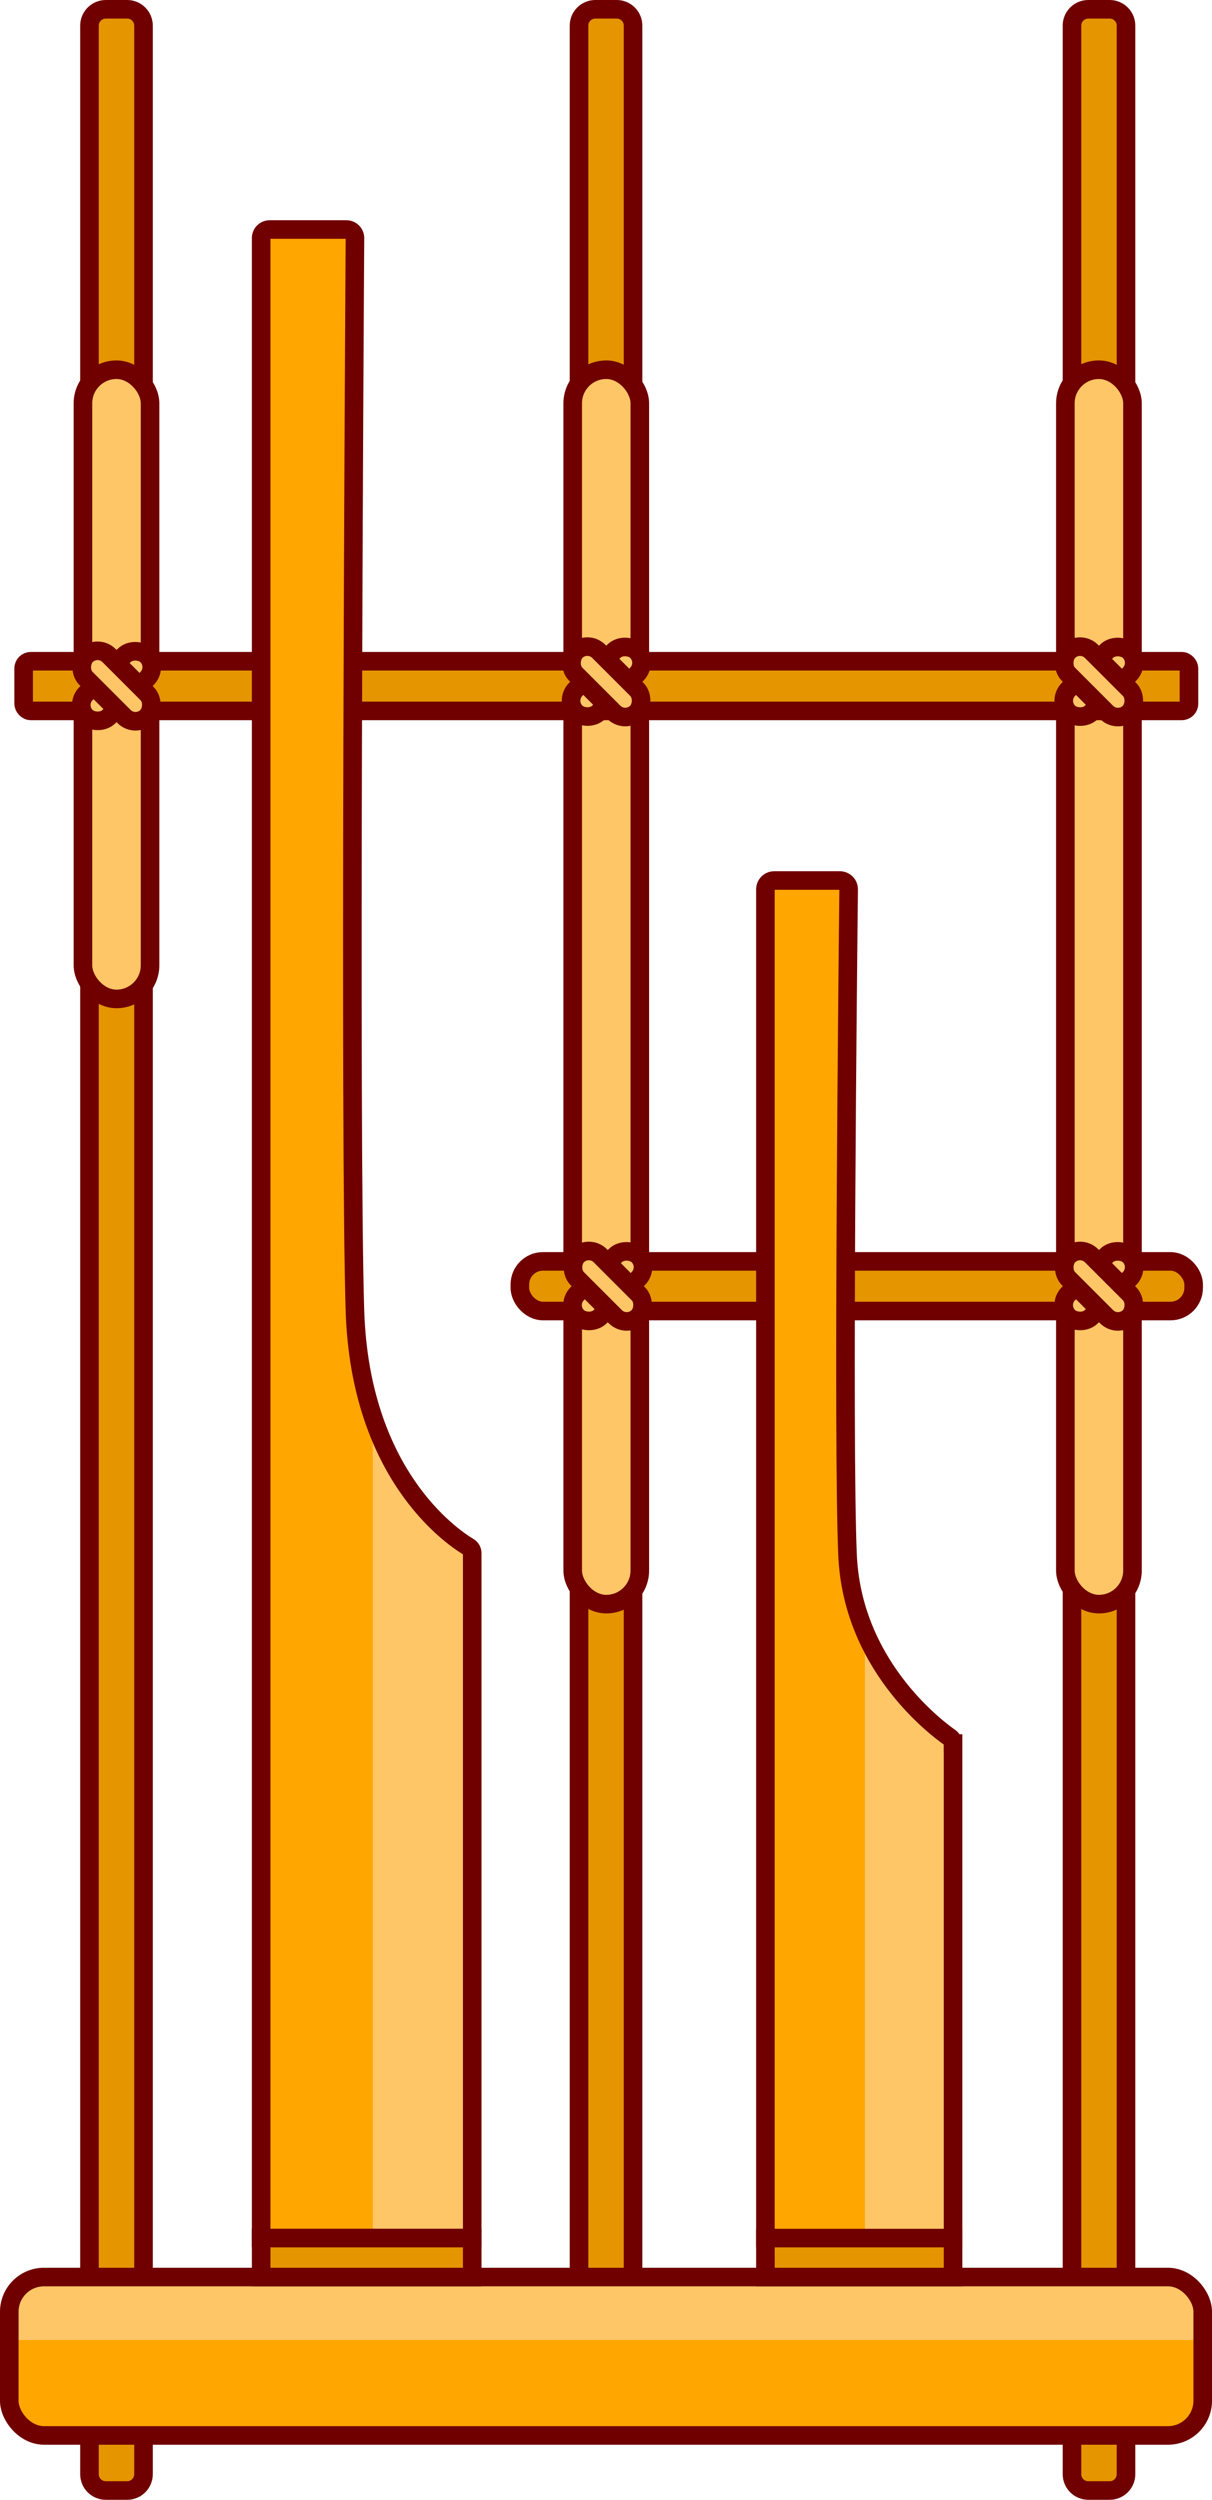 <?xml version="1.0" encoding="UTF-8"?>
<svg id="Layer_2" data-name="Layer 2" xmlns="http://www.w3.org/2000/svg" xmlns:xlink="http://www.w3.org/1999/xlink" viewBox="0 0 163.08 336.31">
  <defs>
    <style>
      .cls-1 {
        fill: #e59500;
      }

      .cls-1, .cls-2, .cls-3, .cls-4, .cls-5 {
        stroke: #700000;
        stroke-miterlimit: 10;
        stroke-width: 2.5px;
      }

      .cls-2 {
        fill: #ffc668;
      }

      .cls-3 {
        fill: url(#linear-gradient-3);
      }

      .cls-4 {
        fill: url(#linear-gradient-2);
      }

      .cls-5 {
        fill: url(#linear-gradient);
      }
    </style>
    <linearGradient id="linear-gradient" x1="81.54" y1="325.27" x2="81.54" y2="294.48" gradientUnits="userSpaceOnUse">
      <stop offset=".34" stop-color="#ffa600"/>
      <stop offset=".34" stop-color="#ffc668"/>
    </linearGradient>
    <linearGradient id="linear-gradient-2" x1="40.51" y1="165.99" x2="68.92" y2="165.99" xlink:href="#linear-gradient"/>
    <linearGradient id="linear-gradient-3" x1="107.82" y1="209.78" x2="133.06" y2="209.78" xlink:href="#linear-gradient"/>
  </defs>
  <g id="sol">
    <g>
      <path class="cls-1" d="m151.51,3.45v302.89h-7.27V3.45c0-1.22.98-2.2,2.2-2.2h2.87c1.22,0,2.2.99,2.2,2.2Z"/>
      <rect class="cls-2" x="143.35" y="49.74" width="9.03" height="166.07" rx="4.52" ry="4.52"/>
      <path class="cls-1" d="m151.51,327.65v5.21c0,1.22-.99,2.2-2.2,2.2h-2.87c-1.22,0-2.2-.98-2.2-2.2v-5.21h7.27Z"/>
      <path class="cls-1" d="m85.18,3.45v302.89h-7.27V3.45c0-1.22.98-2.2,2.2-2.2h2.87c1.22,0,2.2.99,2.2,2.2Z"/>
      <rect class="cls-2" x="77.06" y="49.74" width="9.03" height="166.07" rx="4.52" ry="4.52"/>
      <path class="cls-1" d="m19.31,3.45v302.89h-7.27V3.45c0-1.22.99-2.2,2.2-2.2h2.87c1.22,0,2.2.99,2.2,2.2Z"/>
      <rect class="cls-2" x="11.16" y="49.74" width="9.03" height="84.65" rx="4.52" ry="4.52"/>
      <path class="cls-1" d="m19.31,327.65v5.21c0,1.22-.99,2.2-2.2,2.2h-2.87c-1.22,0-2.2-.98-2.2-2.2v-5.21h7.27Z"/>
      <rect class="cls-5" x="1.25" y="306.34" width="160.58" height="21.31" rx="4.67" ry="4.67"/>
      <rect class="cls-1" x="35.14" y="301.1" width="28.4" height="5.24"/>
      <rect class="cls-1" x="102.99" y="301.1" width="25.25" height="5.24"/>
      <rect class="cls-1" x="69.95" y="169.7" width="90.66" height="6.68" rx="3.11" ry="3.11"/>
      <rect class="cls-1" x="3.18" y="88.96" width="156.8" height="6.68" rx=".96" ry=".96"/>
      <path class="cls-4" d="m63.54,208.95v92.14h-28.4V32.02c0-.63.51-1.14,1.14-1.14h10.34c.63,0,1.14.52,1.14,1.15-.08,12.39-.74,121.35,0,144.35.71,21.83,12.78,30.23,15.32,31.75.29.18.46.49.46.82Z"/>
      <path class="cls-3" d="m128.24,234.54v66.56h-25.25V119.65c0-.66.53-1.19,1.19-1.19h8.82c.67,0,1.2.54,1.19,1.2-.11,9.65-.8,74.47-.15,89.53.63,14.6,11.55,23.01,13.79,24.58.25.18.4.46.4.77Z"/>
      <rect class="cls-2" x="142.08" y="89.54" width="11.59" height="4.37" rx="2.18" ry="2.18" transform="translate(-21.55 131.43) rotate(-45)"/>
      <rect class="cls-2" x="142.08" y="89.54" width="11.59" height="4.37" rx="2.18" ry="2.18" transform="translate(108.17 -77.69) rotate(45)"/>
      <rect class="cls-2" x="75.79" y="89.54" width="11.59" height="4.37" rx="2.18" ry="2.18" transform="translate(-40.97 84.55) rotate(-45)"/>
      <rect class="cls-2" x="75.79" y="89.54" width="11.59" height="4.37" rx="2.18" ry="2.18" transform="translate(88.75 -30.82) rotate(45)"/>
      <rect class="cls-2" x="9.88" y="90.11" width="11.59" height="4.37" rx="2.18" ry="2.18" transform="translate(-60.67 38.12) rotate(-45)"/>
      <rect class="cls-2" x="9.88" y="90.11" width="11.59" height="4.37" rx="2.18" ry="2.18" transform="translate(69.86 15.95) rotate(45)"/>
      <rect class="cls-2" x="75.98" y="170.85" width="11.59" height="4.37" rx="2.18" ry="2.18" transform="translate(-98.4 108.5) rotate(-45)"/>
      <rect class="cls-2" x="75.98" y="170.85" width="11.59" height="4.37" rx="2.18" ry="2.18" transform="translate(146.31 -7.14) rotate(45)"/>
      <rect class="cls-2" x="142.08" y="170.85" width="11.59" height="4.37" rx="2.18" ry="2.18" transform="translate(-79.05 155.24) rotate(-45)"/>
      <rect class="cls-2" x="142.08" y="170.85" width="11.59" height="4.37" rx="2.18" ry="2.18" transform="translate(165.67 -53.88) rotate(45)"/>
    </g>
  </g>
</svg>